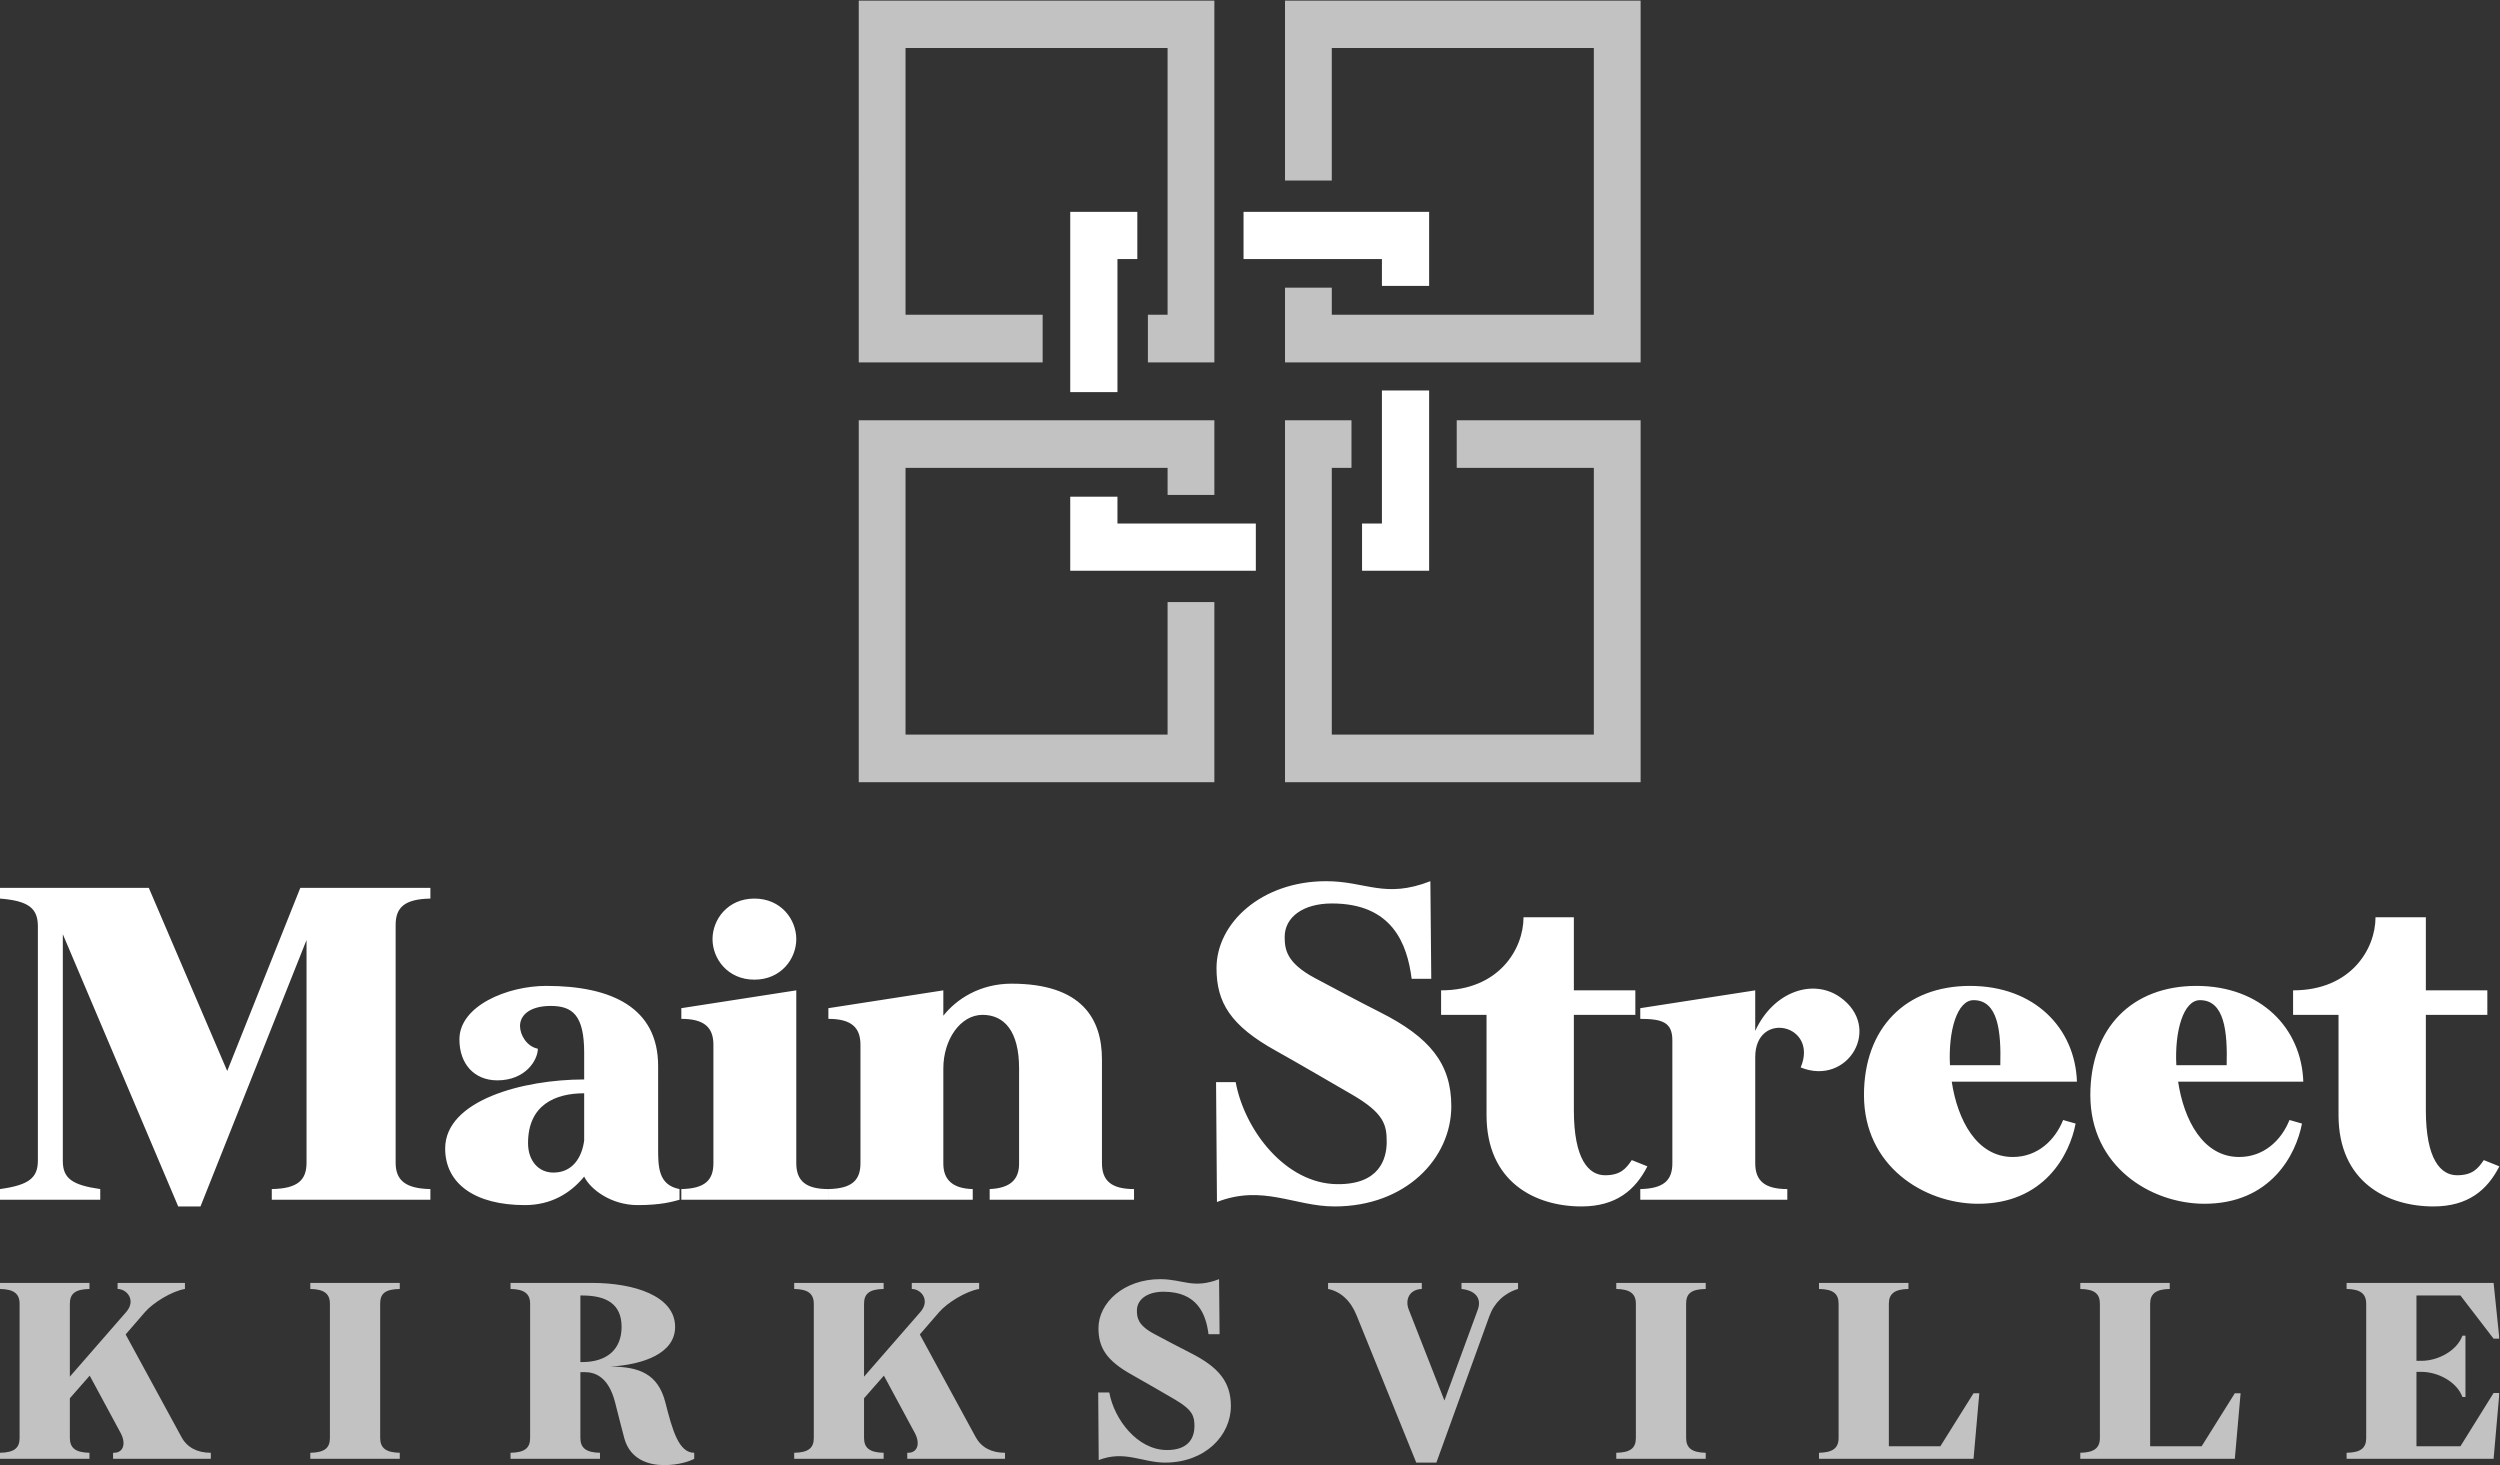 <?xml version="1.0" encoding="UTF-8" standalone="no"?>
<svg
   xmlns:dc="http://purl.org/dc/elements/1.1/"
   xmlns:cc="http://creativecommons.org/ns#"
   xmlns:rdf="http://www.w3.org/1999/02/22-rdf-syntax-ns#"
   xmlns:svg="http://www.w3.org/2000/svg"
   xmlns="http://www.w3.org/2000/svg"
   viewBox="0 0 655.243 384"
   height="384"
   width="655.243"
   xml:space="preserve"
   id="svg2"
   version="1.1"><rect x="0" y="0" width="655.243" height="384" fill="#333333" stroke="none"/><defs
     id="defs6"><clipPath
       id="clipPath18"
       clipPathUnits="userSpaceOnUse"><path
         id="path16"
         d="M 0,288 H 491.432 V 0 H 0 Z" /></clipPath><clipPath
       id="clipPath26"
       clipPathUnits="userSpaceOnUse"><path
         id="path24"
         d="M 3.05176e-5,36.562 H 491.432 V 1.52588e-5 H 3.05176e-5 Z" /></clipPath><clipPath
       id="clipPath50"
       clipPathUnits="userSpaceOnUse"><path
         id="path48"
         d="m 168.851,288 h 153.73 V 134.27 h -153.73 z" /></clipPath></defs><g
     transform="matrix(1.333,0,0,-1.333,0,384)"
     id="g10"><g
       id="g12"><g
         clip-path="url(#clipPath18)"
         id="g14"><g
           id="g20"><g
             id="g22" /><g
             id="g34"><g
               style="opacity:0.7"
               id="g32"
               clip-path="url(#clipPath26)"><g
                 id="g30"
                 transform="translate(490.296,14.181)"><path
                   id="path28"
                   style="fill:#ffffff;fill-opacity:1;fill-rule:nonzero;stroke:none"
                   d="M 0,0 H 1.136 L 0,-12.944 h -28.902 v 1.186 c 2.866,0.05 3.853,0.987 3.853,2.915 v 26.381 c 0,1.978 -1.136,2.865 -3.853,2.915 V 21.64 H 0 L 1.136,10.673 H 0 l -6.521,8.497 h -8.646 V 6.324 h 0.987 c 3.261,0 6.967,1.976 8.054,4.94 h 0.593 V -0.791 h -0.593 c -1.136,3.063 -4.892,4.942 -8.054,4.942 h -0.987 v -14.626 h 8.646 z m -49.745,-0.05 -1.136,-12.894 h -30.385 v 1.186 c 2.717,0.05 3.855,0.937 3.855,2.915 v 26.381 c 0,1.929 -0.989,2.865 -3.855,2.915 v 1.187 h 17.589 v -1.187 c -2.717,-0.05 -3.854,-0.937 -3.854,-2.915 v -28.013 h 10.129 l 6.521,10.425 z m -51.375,0 -1.136,-12.894 h -30.385 v 1.186 c 2.717,0.05 3.854,0.937 3.854,2.915 v 26.381 c 0,1.929 -0.989,2.865 -3.854,2.915 v 1.187 h 17.589 v -1.187 c -2.718,-0.05 -3.855,-0.937 -3.855,-2.915 v -28.013 h 10.129 l 6.522,10.425 z m -71.382,-11.708 c 2.865,0.05 3.854,0.987 3.854,2.915 v 26.381 c 0,1.978 -1.136,2.865 -3.854,2.915 v 1.187 h 17.588 v -1.187 c -2.914,-0.05 -3.853,-0.937 -3.853,-2.915 V -8.843 c 0,-1.978 1.137,-2.865 3.853,-2.915 v -1.186 h -17.588 z m -56.664,32.211 v 1.187 h 18.428 v -1.187 c -2.519,-0.099 -3.31,-2.174 -2.568,-4.05 l 7.016,-17.886 6.57,17.886 c 0.791,2.223 -0.493,3.755 -3.212,4.05 v 1.187 h 11.117 v -1.187 c -2.667,-0.789 -4.694,-2.718 -5.632,-5.335 l -10.424,-28.805 h -3.953 l -11.759,29.002 c -1.136,2.817 -3.113,4.646 -5.583,5.138 m -19.11,-23.021 c 0,-5.781 -5.039,-11.119 -12.944,-11.119 -4.447,0 -7.955,2.47 -13.044,0.496 l -0.099,13.29 h 2.175 c 0.987,-5.335 5.532,-11.266 11.264,-11.316 4.644,-0.049 5.484,2.77 5.484,4.696 0,1.875 -0.297,3.162 -3.756,5.186 -1.531,0.89 -6.619,3.855 -8.497,4.893 -5.089,2.815 -6.62,5.384 -6.62,9.189 0,4.988 4.99,9.634 12.153,9.634 4.447,0 6.473,-1.978 11.561,0 l 0.099,-10.82 h -2.174 c -0.493,3.853 -2.123,8.35 -8.843,8.35 -3.212,0 -5.237,-1.532 -5.237,-3.706 0,-1.384 0.197,-2.865 3.31,-4.546 1.482,-0.791 5.287,-2.816 7.263,-3.805 5.484,-2.766 7.905,-5.681 7.905,-10.422 m -44.413,-9.19 v -1.186 h -19.22 v 1.186 c 2.027,-0.098 2.618,1.778 1.483,3.902 l -6.077,11.265 -3.904,-4.447 v -7.805 c 0,-1.978 1.137,-2.865 3.854,-2.915 v -1.186 h -17.588 v 1.186 c 2.865,0.05 3.854,0.987 3.854,2.915 v 26.381 c 0,1.978 -1.137,2.865 -3.854,2.915 v 1.187 h 17.588 v -1.187 c -2.865,-0.05 -3.854,-0.986 -3.854,-2.915 V 3.212 l 11.067,12.697 c 2.026,2.321 0.149,4.544 -1.68,4.544 v 1.187 h 13.242 v -1.187 c -2.618,-0.442 -6.275,-2.718 -7.856,-4.544 l -3.805,-4.398 10.968,-20.157 c 1.088,-2.027 3.063,-3.112 5.782,-3.112 m -83.145,30.928 h -0.346 V 6.077 h 0.346 c 4.792,0 7.756,2.42 7.756,6.917 0,4.494 -2.964,6.176 -7.756,6.176 m 1.977,2.47 c 8.151,0 16.304,-2.52 16.304,-8.646 0,-5.189 -6.177,-7.412 -12.747,-7.807 5.681,0 9.387,-1.432 10.82,-7.016 1.383,-5.435 2.618,-9.929 5.681,-9.929 v -1.186 c -0.84,-0.446 -2.964,-1.237 -5.929,-1.237 -2.865,0 -6.62,0.99 -7.806,5.239 -0.494,1.778 -0.84,3.31 -1.828,7.113 -1.284,4.991 -3.904,5.931 -5.978,5.931 h -0.84 V -8.843 c 0,-1.978 1.137,-2.865 3.854,-2.915 v -1.186 h -17.589 v 1.186 c 2.866,0.05 3.854,0.987 3.854,2.915 v 26.381 c 0,1.978 -1.137,2.865 -3.854,2.915 v 1.187 z m -55.426,-33.398 c 2.866,0.05 3.855,0.987 3.855,2.915 v 26.381 c 0,1.978 -1.136,2.865 -3.855,2.915 v 1.187 h 17.589 v -1.187 c -2.914,-0.05 -3.853,-0.937 -3.853,-2.915 V -8.843 c 0,-1.978 1.136,-2.865 3.853,-2.915 v -1.186 h -17.589 z m -19.561,0 v -1.186 h -19.219 v 1.186 c 2.026,-0.098 2.618,1.778 1.482,3.902 l -6.077,11.265 -3.904,-4.447 v -7.805 c 0,-1.978 1.138,-2.865 3.855,-2.915 v -1.186 h -17.589 v 1.186 c 2.865,0.05 3.854,0.987 3.854,2.915 v 26.381 c 0,1.978 -1.137,2.865 -3.854,2.915 v 1.187 h 17.589 v -1.187 c -2.865,-0.05 -3.855,-0.986 -3.855,-2.915 V 3.212 l 11.067,12.697 c 2.027,2.321 0.149,4.544 -1.679,4.544 v 1.187 h 13.241 v -1.187 c -2.618,-0.442 -6.275,-2.718 -7.856,-4.544 l -3.804,-4.398 10.968,-20.157 c 1.087,-2.027 3.064,-3.112 5.781,-3.112" /></g></g></g></g><g
           transform="translate(488.366,59.971)"
           id="g36"><path
             id="path38"
             style="fill:#ffffff;fill-opacity:1;fill-rule:nonzero;stroke:none"
             d="m 0,0 c -1.14,-1.666 -2.191,-2.979 -5.258,-2.979 -3.24,0 -6.132,3.153 -6.132,12.79 V 28.559 H 0.7 v 4.818 h -12.09 v 14.366 h -9.899 c 0,-6.219 -4.817,-14.366 -16.206,-14.366 v -4.818 h 8.935 V 8.847 c 0,-13.14 9.549,-17.958 18.661,-17.958 6.833,0 10.599,3.242 12.964,7.884 z m -55.81,31.448 c -3.241,0 -4.993,-6.045 -4.642,-12.789 h 9.898 c 0.176,6.657 -0.437,12.789 -5.256,12.789 m 20.325,-16.031 h -24.618 c 1.139,-7.532 4.907,-14.805 12.003,-14.805 4.906,0 8.322,3.329 9.899,7.273 l 2.453,-0.702 c -1.139,-6.045 -6.133,-15.856 -19.36,-15.769 -10.425,0.087 -22.252,7.359 -22.252,21.376 0,13.139 8.147,21.462 20.85,21.462 12.701,0 20.674,-8.323 21.025,-18.835 m -64.832,16.031 c -3.241,0 -4.993,-6.045 -4.642,-12.789 h 9.898 c 0.176,6.657 -0.437,12.789 -5.256,12.789 m 20.325,-16.031 h -24.618 c 1.139,-7.532 4.907,-14.805 12.003,-14.805 4.905,0 8.322,3.329 9.898,7.273 l 2.454,-0.702 c -1.139,-6.045 -6.133,-15.856 -19.36,-15.769 -10.426,0.087 -22.252,7.359 -22.252,21.376 0,13.139 8.147,21.462 20.85,21.462 12.702,0 20.674,-8.323 21.025,-18.835 m -46.612,16.644 c -5.256,3.68 -13.053,1.14 -16.645,-6.658 v 7.974 l -22.602,-3.505 v -2.101 c 4.381,0 6.308,-0.702 6.308,-4.207 V -0.614 c 0,-3.329 -1.664,-4.992 -6.308,-5.082 v -2.102 h 28.909 v 2.102 c -4.379,0 -6.307,1.577 -6.307,5.082 v 20.849 c 0,9.286 12.527,6.482 8.936,-2.014 9.286,-3.768 16.206,7.883 7.709,13.84 M -167.52,0 c -1.139,-1.666 -2.191,-2.979 -5.257,-2.979 -3.241,0 -6.132,3.153 -6.132,12.79 v 18.748 h 12.089 v 4.818 h -12.089 v 14.366 h -9.899 c 0,-6.219 -4.818,-14.366 -16.207,-14.366 v -4.818 h 8.935 V 8.847 c 0,-13.14 9.549,-17.958 18.66,-17.958 6.833,0 10.6,3.242 12.966,7.884 z m -49.503,29.084 c -3.503,1.752 -10.249,5.344 -12.877,6.744 -5.519,2.98 -5.87,5.607 -5.87,8.061 0,3.854 3.592,6.571 9.287,6.571 11.914,0 14.804,-7.974 15.68,-14.808 h 3.855 l -0.175,19.187 c -9.023,-3.504 -12.615,0 -20.5,0 -12.702,0 -21.55,-8.236 -21.55,-17.082 0,-6.747 2.715,-11.303 11.739,-16.295 3.329,-1.839 12.352,-7.096 15.067,-8.672 6.134,-3.592 6.659,-5.87 6.659,-9.198 0,-3.418 -1.489,-8.41 -9.725,-8.323 -10.161,0.086 -18.221,10.6 -19.972,20.061 h -3.856 l 0.176,-23.566 c 9.023,3.505 15.242,-0.875 23.127,-0.875 14.017,0 22.952,9.461 22.952,19.71 0,8.41 -4.292,13.578 -14.017,18.485 m -54.675,-29.698 v 20.411 c 0,7.884 -3.856,14.893 -17.784,14.893 -6.22,0 -10.863,-3.065 -13.403,-6.307 v 4.994 l -22.602,-3.505 v -2.101 c 4.381,0 6.307,-1.58 6.307,-5.082 V -0.614 c 0,-3.329 -1.664,-4.992 -6.307,-5.082 v -2.102 h 28.383 v 2.102 c -3.942,0.09 -5.781,1.84 -5.781,4.995 v 18.745 c 0,5.607 3.329,10.515 7.708,10.515 4.293,0 7.185,-3.243 7.185,-10.515 V -0.701 c 0,-3.067 -1.665,-4.819 -5.783,-4.995 v -2.102 h 28.384 v 2.102 c -4.38,0 -6.307,1.577 -6.307,5.082 m -60.101,0 V 33.377 L -354.4,29.872 v -2.101 c 4.379,0 6.306,-1.58 6.306,-5.082 V -0.614 c 0,-3.329 -1.664,-4.992 -6.306,-5.082 v -2.102 h 28.909 v 2.102 c -4.381,0 -6.308,1.577 -6.308,5.082 m -8.235,36.093 c 5.257,0 8.235,4.117 8.235,7.971 0,3.855 -2.978,7.971 -8.235,7.971 -5.256,0 -8.235,-4.116 -8.235,-7.971 0,-3.854 2.979,-7.971 8.235,-7.971 m -33.471,-22.34 c -5.694,0 -11.037,-2.278 -11.037,-9.81 0,-3.418 2.015,-5.783 4.993,-5.783 3.767,0 5.606,2.979 6.044,6.308 z m 18.748,-18.835 v -2.102 c -1.315,-0.349 -3.505,-1.051 -8.235,-1.051 -5.17,0 -9.286,3.067 -10.513,5.607 -2.716,-3.328 -6.57,-5.607 -11.651,-5.607 -9.812,0 -15.681,4.204 -15.681,11.126 0,9.461 15.243,13.578 27.332,13.578 v 5.255 c 0,7.36 -2.277,9.201 -6.57,9.201 -4.03,0 -6.045,-1.752 -6.045,-3.944 0,-1.752 1.315,-4.03 3.505,-4.466 0,-2.191 -2.366,-6.221 -7.973,-6.221 -4.468,0 -7.446,3.153 -7.446,8.06 0,6.571 9.374,10.512 17.083,10.512 12.878,0 21.989,-4.293 21.989,-15.769 V 2.277 c 0,-3.504 0,-7.184 4.205,-7.973 m -74.565,59.221 h 25.58 v -2.104 c -5.081,-0.086 -6.833,-1.75 -6.833,-5.168 V -0.525 c 0,-3.505 2.015,-5.081 6.833,-5.171 v -2.102 h -31.187 v 2.102 c 5.081,0.09 6.834,1.753 6.834,5.171 v 43.799 l -20.85,-52.385 h -4.38 l -22.689,53.525 v -44.59 c 0,-3.418 1.839,-4.731 7.358,-5.52 v -2.102 h -19.71 v 2.102 c 5.693,0.789 7.446,2.191 7.446,5.607 V 45.99 c 0,3.592 -1.928,4.995 -7.446,5.431 v 2.104 h 29.259 l 15.418,-36.006 z" /></g><g
           transform="translate(219.715,185.134)"
           id="g40"><path
             id="path42"
             style="fill:#ffffff;fill-opacity:1;fill-rule:nonzero;stroke:none"
             d="M 0,0 V 5.277 H -9.282 V -9.281 H 27.209 V 0 Z m 24.792,52.002 v 9.281 H 61.283 V 46.724 h -9.282 v 5.278 z M 61.283,26.16 H 52.001 V 0 H 48.094 V -9.281 H 61.283 Z M -9.282,61.283 H 3.908 V 52.002 H 0 V 25.84 h -9.282 z" /></g><g
           id="g44"><g
             id="g46" /><g
             id="g58"><g
               style="opacity:0.7"
               id="g56"
               clip-path="url(#clipPath50)"><g
                 id="g54"
                 transform="translate(286.424,196.082)"><path
                   id="path52"
                   style="fill:#ffffff;fill-opacity:1;fill-rule:nonzero;stroke:none"
                   d="M 0,0 H 26.96 V -52.45 H -24.565 V 0 h 3.872 V 9.362 H -33.762 V -61.813 H 36.157 V 9.362 L 0,9.362 Z m -81.416,30.104 h -26.96 v 52.452 h 51.525 V 30.104 h -3.872 v -9.363 h 13.069 v 71.177 h -69.919 V 20.741 h 36.157 z m 24.565,-82.554 h -51.525 V 0 h 51.525 v -5.322 h 9.197 V 9.362 h -69.919 v -71.175 h 69.919 v 35.426 h -9.197 z M -33.762,91.918 V 56.492 h 9.197 V 82.556 H 26.96 V 30.104 h -51.525 v 5.324 h -9.197 V 20.741 h 69.919 v 71.177 z" /></g></g></g></g></g></g></g></svg>
